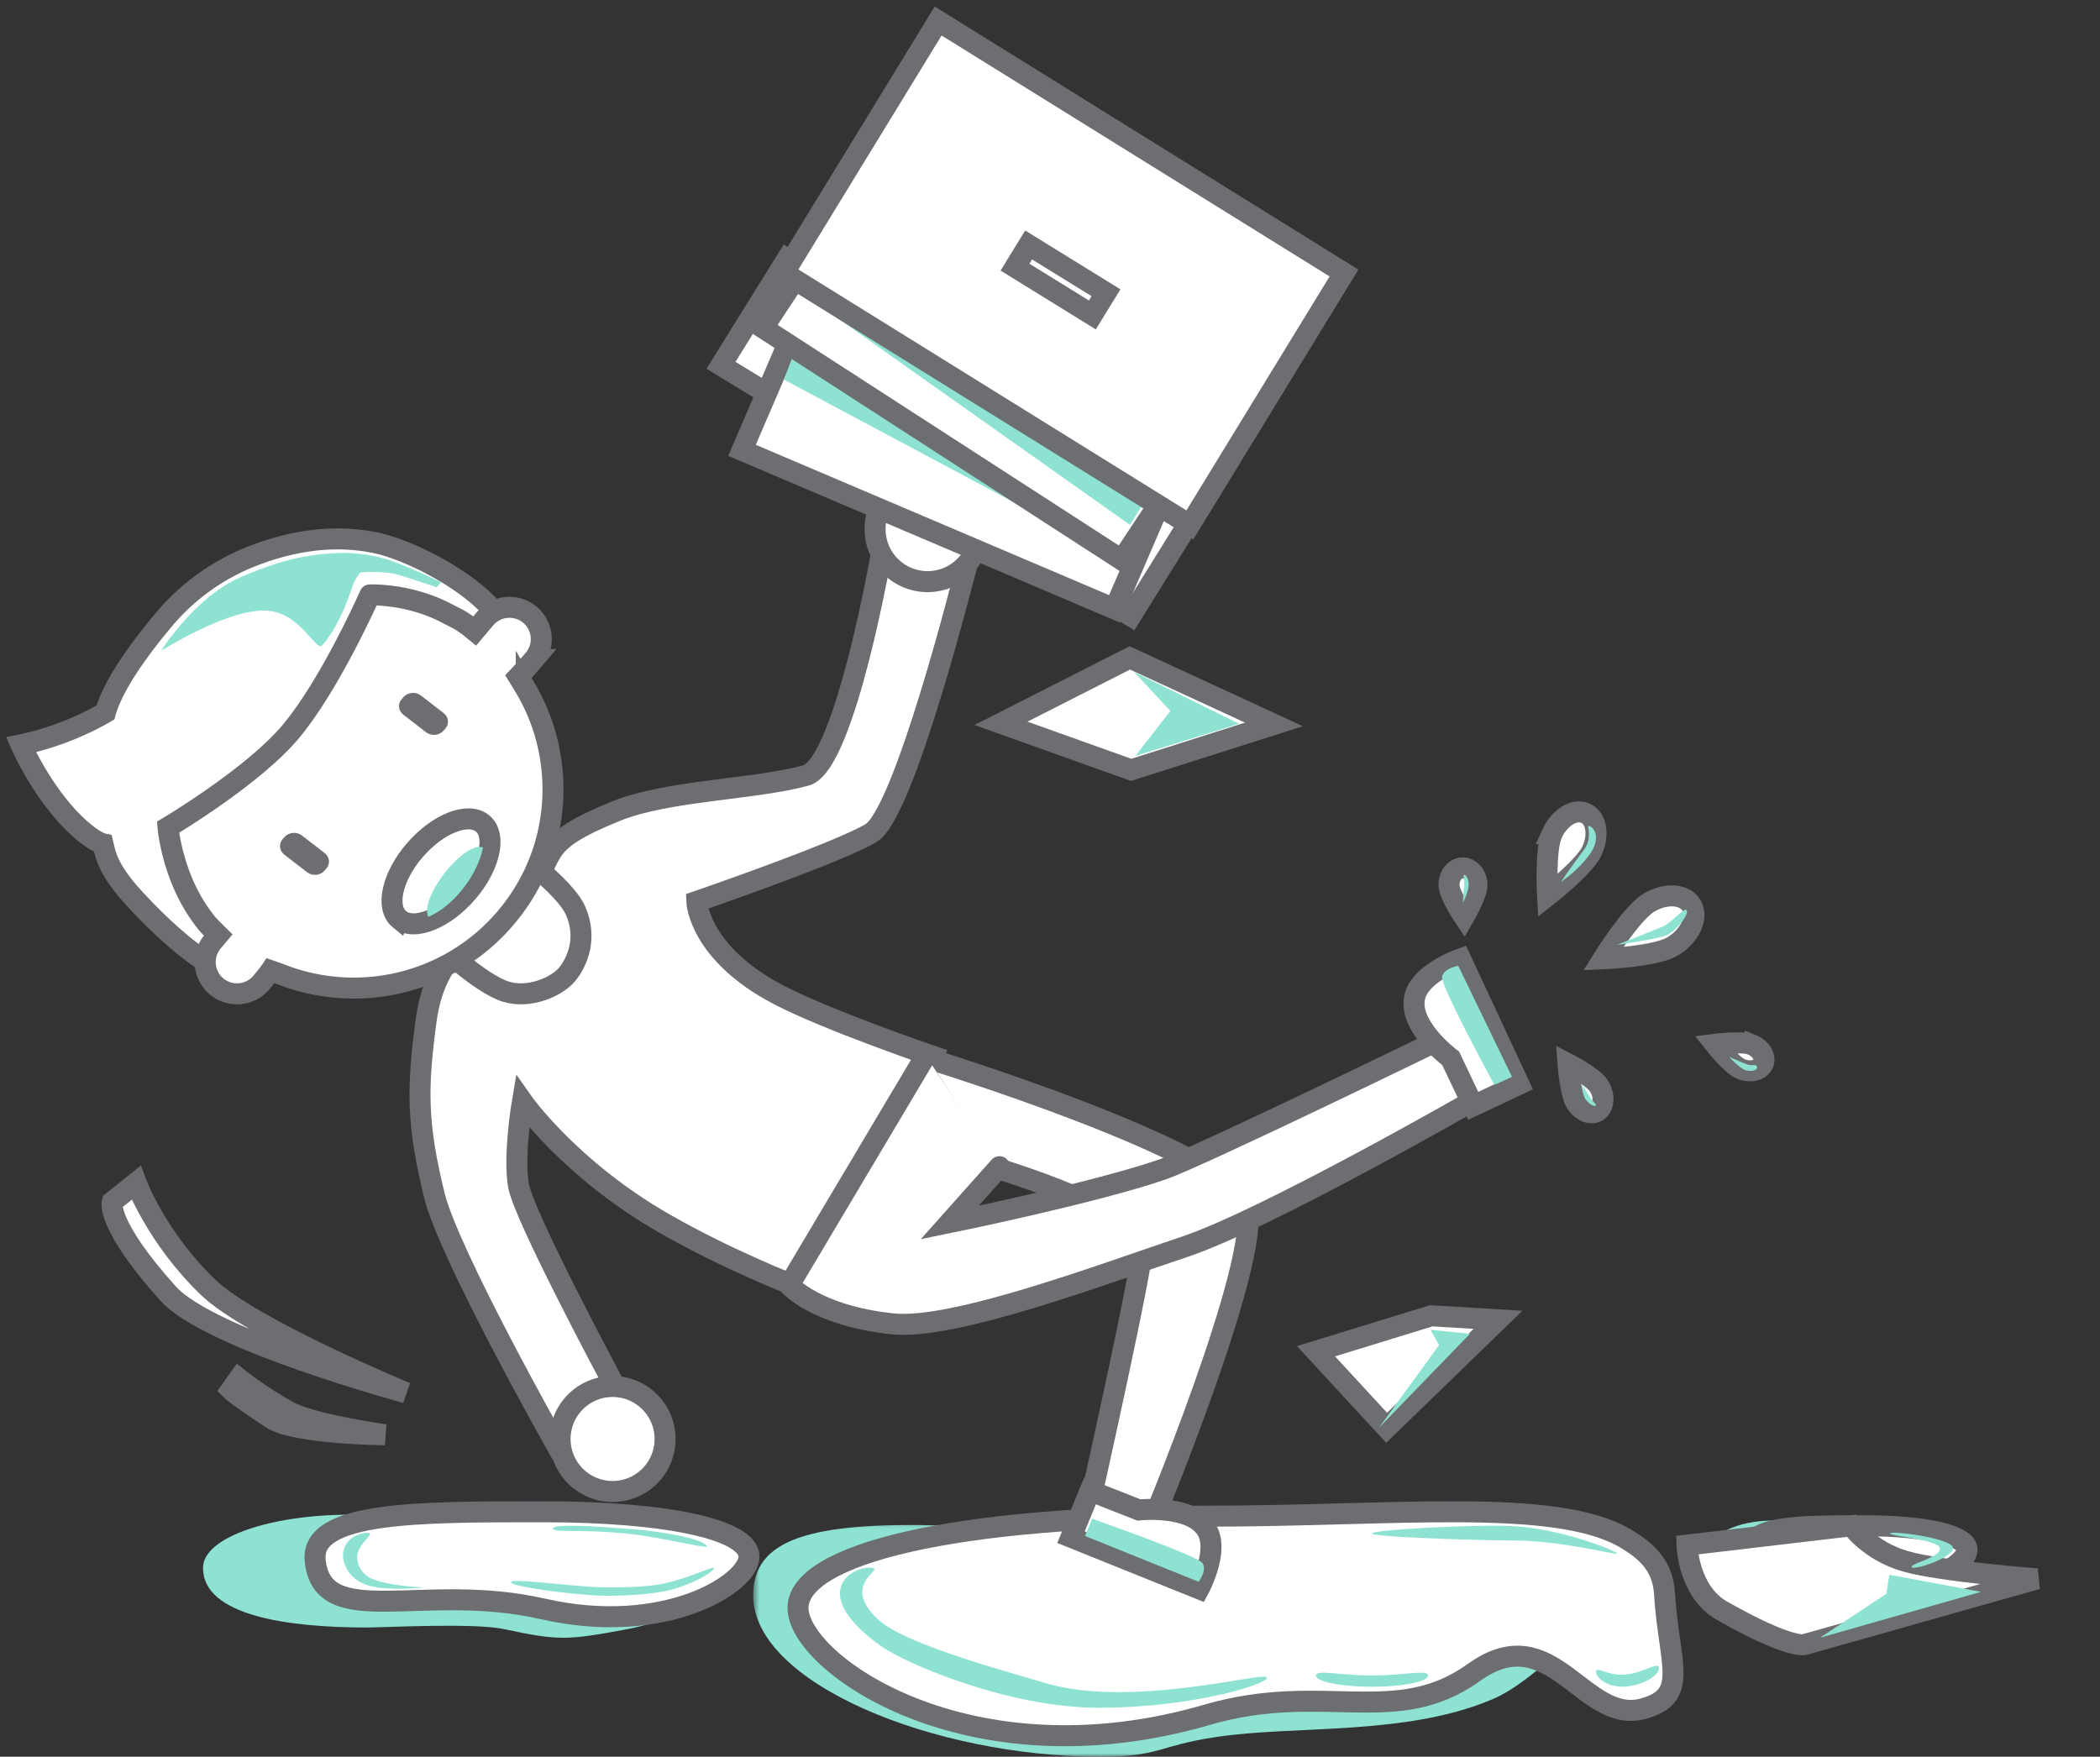 <svg xmlns="http://www.w3.org/2000/svg" xmlns:xlink="http://www.w3.org/1999/xlink" width="300" height="251" viewBox="0 0 300 251">
    <rect x="0" y="0" width="300" height="251" fill="#333333" stroke="none"/>
    <defs>
        <path id="a" d="M.594.188h120.91V34H.594z"/>
    </defs>
    <g fill="none" fill-rule="evenodd">
        <path fill="#8DE2D2" d="M106 221.944c0 3.713-7.01 9.137-16.899 10.93-8.04 1.459-9.235 1.582-17.13-.114-4.238-.91-17.15-.223-19.562-.223-11.275 0-23.409-1.68-23.409-8.52 0-4.378 9.691-7.597 20.966-7.597 6.396 0 17.514-.342 35.124-.42 8.619-.037 20.91 2.068 20.91 5.944M278 220.632c0 2.27-3.095 5.584-7.461 6.68-3.551.892-4.078.966-7.565-.07-1.87-.556-7.572-.136-8.637-.136-4.979 0-10.337-1.027-10.337-5.208 0-2.674 4.28-4.642 9.258-4.642 2.824 0 7.733-.209 15.51-.256 3.805-.023 9.232 1.263 9.232 3.632"/>
        <g transform="translate(107 217)">
            <mask id="b" fill="#fff">
                <use xlink:href="#a"/>
            </mask>
            <path fill="#8DE2D2" d="M121.504 11.429c0 2.196-9.2 11.713-15.094 14.27-12.404 5.38-28.233 3.762-39.67 5.482C58.366 32.439 58.704 34 50.225 34 26.432 34 .594 23.515.594 10.95.594 2.91 8.718.452 27.664.96c6.384.17 17.487-.63 35.07-.771 8.605-.07 58.77 4.12 58.77 11.24" mask="url(#b)"/>
        </g>
        <path fill="#FFF" d="M114 229.755c0 7.836 24.28 25.197 58.453 15.25 16.661-4.848 26.908 2 38.12-6.054 11.168-8.024 15.618 7.554 24.19 5.184 6.627-1.833 3.666-6.254 3.017-16.504-.233-3.661-2.201-5.86-5.669-7.876-10.046-5.839-33.183-3.125-59.658-3.125-35.613 0-58.453 5.29-58.453 13.125"/>
        <path stroke="#6D6E71" stroke-width="3" d="M114 229.755c0 7.836 24.28 25.197 58.453 15.25 16.661-4.848 26.908 2 38.12-6.054 11.168-8.024 15.618 7.554 24.19 5.184 6.627-1.833 3.666-6.254 3.017-16.504-.233-3.661-2.201-5.86-5.669-7.876-10.046-5.839-33.183-3.125-59.658-3.125-35.613 0-58.453 5.29-58.453 13.125z"/>
        <path fill="#FFF" d="M107 222.419c0 3.832-11.999 11.444-29.469 7.458-17.149-3.912-31.492 3.301-32.508-6.939-.69-6.96 14.554-6.938 32.508-6.938S107 218.587 107 222.419"/>
        <path stroke="#6D6E71" stroke-width="3" d="M107 222.419c0 3.832-11.999 11.444-29.469 7.458-17.149-3.912-31.492 3.301-32.508-6.939-.69-6.96 14.554-6.938 32.508-6.938S107 218.587 107 222.419z"/>
        <path fill="#FFF" d="M281 221.424c0 2.044-6 6.103-14.735 3.977-8.574-2.086-15.745 1.76-16.254-3.7-.344-3.712 7.278-3.701 16.254-3.701 8.977 0 14.735 1.38 14.735 3.424"/>
        <path stroke="#6D6E71" stroke-width="3" d="M281 221.424c0 2.044-6 6.103-14.735 3.977-8.574-2.086-15.745 1.76-16.254-3.7-.344-3.712 7.278-3.701 16.254-3.701 8.977 0 14.735 1.38 14.735 3.424z"/>
        <path fill="#8DE2D2" d="M236.998 238.293c.083.946-1.952 2.382-4.544 2.67-2.591.286-4.37-1.126-4.451-2.07-.083-.946 1.71.644 4.302.358 2.591-.286 4.61-1.903 4.693-.958"/>
        <path fill="#FFF" d="M75.265 127.723c4.575-5.803 1.114-7.111 12.747-11.835 7.322-2.973 19.731-3.066 27.114-5.088 5.661-1.552 10.989-32.8 10.989-32.8L138 81.186c-.235.817-8.77 34.97-13.56 37.84-4.721 2.829-24.9 9.775-24.9 9.775s.241 7.337 11.663 13.32c6.911 3.621 21.922 8.756 21.922 8.756l-19.594 32.822s-9.489-3.634-18.74-8.954c-13.406-7.71-20.164-17.356-20.164-17.356s-1.306 7.634-.562 11.978c.745 4.343 13.242 27.686 13.242 27.686L79.232 206s-15.142-26.872-17.178-35.198c-2.5-10.217-2.49-15.257-1.186-24.946.662-4.926 2.402-8.397 5.854-11.503l8.543-6.63z"/>
        <path stroke="#6D6E71" stroke-width="3" d="M75.265 127.723c4.575-5.803 1.114-7.111 12.747-11.835 7.322-2.973 19.731-3.066 27.114-5.088 5.661-1.552 10.989-32.8 10.989-32.8L138 81.186c-.235.817-8.77 34.97-13.56 37.84-4.721 2.829-24.9 9.775-24.9 9.775s.241 7.337 11.663 13.32c6.911 3.621 21.922 8.756 21.922 8.756l-19.594 32.822s-9.489-3.634-18.74-8.954c-13.406-7.71-20.164-17.356-20.164-17.356s-1.306 7.634-.562 11.978c.745 4.343 13.242 27.686 13.242 27.686L79.232 206s-15.142-26.872-17.178-35.198c-2.5-10.217-2.49-15.257-1.186-24.946.662-4.926 2.402-8.397 5.854-11.503l8.543-6.63z"/>
        <path fill="#FFF" d="M142.744 167.039s19.852 5.96 20.452 10.93c.262 2.178-7.286 35.848-7.286 35.848l8.212 4.836s16.225-38.754 13.982-46.434c-2.244-7.68-45.518-20.97-45.518-20.97"/>
        <path stroke="#6D6E71" stroke-linecap="round" stroke-width="3" d="M142.744 167.039s19.852 5.96 20.452 10.93c.262 2.178-7.286 35.848-7.286 35.848l8.212 4.836s16.225-38.754 13.982-46.434c-2.244-7.68-45.518-20.97-45.518-20.97"/>
        <path fill="#FFF" d="M132.244 150.823l-19.495 32.778s3.736 4.366 14.746 5.55c8.818.948 30.618-7.318 41.691-10.993 11.696-3.882 41.986-21.313 41.986-21.313l-4.534-8.767s-35.149 17.127-40.524 18.994c-9.71 3.372-30.447 7.607-30.447 7.607l7.112-7.98"/>
        <path stroke="#6D6E71" stroke-linecap="round" stroke-width="3" d="M132.244 150.823l-19.495 32.778s3.736 4.366 14.746 5.55c8.818.948 30.618-7.318 41.691-10.993 11.696-3.882 41.986-21.313 41.986-21.313l-4.534-8.767s-35.149 17.127-40.524 18.994c-9.71 3.372-30.447 7.607-30.447 7.607l7.112-7.98"/>
        <path fill="#FFF" d="M210.465 158l-3.218-6.776s-6.576-4.881-5.004-9.238c1.137-3.158 6.414-4.986 6.414-4.986L217 154.925 210.465 158z"/>
        <path stroke="#6D6E71" stroke-width="3" d="M210.465 158l-3.218-6.776s-6.576-4.881-5.004-9.238c1.137-3.158 6.414-4.986 6.414-4.986L217 154.925 210.465 158z"/>
        <path fill="#8DE2D2" d="M216 153.86L208.323 138s-2.059.322-2.317 1.56c-.258 1.239 7.474 15.44 7.474 15.44l2.52-1.14z"/>
        <path fill="#FFF" d="M155.73 213l6.962 2.742s8.152-.895 9.949 3.322c1.3 3.055-1.348 7.936-1.348 7.936L153 219.633l2.73-6.633z"/>
        <path stroke="#6D6E71" stroke-width="3" d="M155.73 213l6.962 2.742s8.152-.895 9.949 3.322c1.3 3.055-1.348 7.936-1.348 7.936L153 219.633l2.73-6.633z"/>
        <path fill="#8DE2D2" d="M155 219.465L171.223 226s1.243-1.57.585-2.639c-.658-1.067-15.794-6.361-15.794-6.361L155 219.465z"/>
        <path fill="#FFF" d="M28.772 137s-4.047-2.585-9.602-8.653c-3.888-4.247-4.095-6.325-4.461-7.784 0 0-1.518-.31-4.351-3.16C5.774 112.79 3 106.412 3 106.412c3.952-.81 8.287-2.412 12.056-4.606 1.18-4.218 5.333-9.678 8.332-13.248a31.437 31.437 0 0 1 12.93-9.204c5.564-2.12 11.375-3.007 17.212-1.828C58.565 78.535 67.529 83.18 71 87.913L28.772 137z"/>
        <path stroke="#6D6E71" stroke-width="3" d="M28.772 137s-4.047-2.585-9.602-8.653c-3.888-4.247-4.095-6.325-4.461-7.784 0 0-1.518-.31-4.351-3.16C5.774 112.79 3 106.412 3 106.412c3.952-.81 8.287-2.412 12.056-4.606 1.18-4.218 5.333-9.678 8.332-13.248a31.437 31.437 0 0 1 12.93-9.204c5.564-2.12 11.375-3.007 17.212-1.828C58.565 78.535 67.529 83.18 71 87.913L28.772 137z"/>
        <path fill="#FFF" d="M62 134.277s6.448 6.218 10.247 7.406c3.363 1.052 7.317-.706 8.769-2.465 1.565-1.896 2.861-5.29 1.23-9.052-1.592-3.67-9.474-9.166-9.474-9.166s-1.655 4.997-3.724 7.502C66.98 131.007 62 134.277 62 134.277"/>
        <path stroke="#6D6E71" stroke-width="3" d="M62 134.277s6.448 6.218 10.247 7.406c3.363 1.052 7.317-.706 8.769-2.465 1.565-1.896 2.861-5.29 1.23-9.052-1.592-3.67-9.474-9.166-9.474-9.166s-1.655 4.997-3.724 7.502C66.98 131.007 62 134.277 62 134.277z"/>
        <path fill="#8DE2D2" d="M34.314 82.494C27.822 85.326 23 93 23 93s9.538-6.071 15.086-5.753c4.98.285 7.014 6.049 7.999 4.908 2.619-3.033 4.118-7.916 4.346-8.612.226-.698 1.018-1.723 1.018-1.723s1.463-.308 4.656.107c.75.097 6.28 1.987 6.28 1.987l.615-.713s-3.341-1.688-6.948-3.022c-2.553-.945-5.662-1.224-7.315-1.173-3.988.122-7.931.656-14.423 3.488"/>
        <path fill="#FFF" d="M30.934 140.933a4.546 4.546 0 0 0 6.4-.549c.984-1.165 1.34-1.692 1.34-1.692s.656.224 1.84.669c10.97 4.126 23.816 1.167 31.799-8.299 7.935-9.411 8.701-22.461 2.867-32.527a81.28 81.28 0 0 0-1.128-1.865s1.233-1.29 2.204-2.44a4.53 4.53 0 0 0-.55-6.392 4.547 4.547 0 0 0-6.4.55c-.765.905-1.488 1.764-1.488 1.764s-.509-.416-.775-.622c-1.315-1.016-1.798-1.149-3.225-1.901-5.433-2.866-10.982-2.624-10.982-2.624S47.27 97.647 41.56 104.501C36.179 110.96 24 118.192 24 118.192s.486 5.77 3.709 11.094a24.35 24.35 0 0 0 1.831 2.619c.341.419 1.638 1.696 1.638 1.696l-.794.94a4.531 4.531 0 0 0 .55 6.392"/>
        <path stroke="#6D6E71" stroke-width="3" d="M30.934 140.933a4.546 4.546 0 0 0 6.4-.549c.984-1.165 1.34-1.692 1.34-1.692s.656.224 1.84.669c10.97 4.126 23.816 1.167 31.799-8.299 7.935-9.411 8.701-22.461 2.867-32.527a81.28 81.28 0 0 0-1.128-1.865s1.233-1.29 2.204-2.44a4.53 4.53 0 0 0-.55-6.392 4.547 4.547 0 0 0-6.4.55c-.765.905-1.488 1.764-1.488 1.764s-.509-.416-.775-.622c-1.315-1.016-1.798-1.149-3.225-1.901-5.433-2.866-10.982-2.624-10.982-2.624S47.27 97.647 41.56 104.501C36.179 110.96 24 118.192 24 118.192s.486 5.77 3.709 11.094a24.35 24.35 0 0 0 1.831 2.619c.341.419 1.638 1.696 1.638 1.696l-.794.94a4.531 4.531 0 0 0 .55 6.392z"/>
        <path fill="#6D6E71" d="M63.326 104.432l.266-.29c.618-.673.523-1.688-.21-2.255l-3.252-2.512c-.733-.568-1.84-.48-2.457.193l-.266.29c-.617.674-.522 1.688.211 2.255l3.25 2.512c.735.568 1.84.48 2.458-.193M46.326 124.432l.266-.29c.618-.673.523-1.688-.21-2.255l-3.252-2.512c-.733-.568-1.84-.48-2.457.193l-.266.29c-.617.674-.522 1.688.212 2.255l3.25 2.512c.734.568 1.84.48 2.457-.193"/>
        <path fill="#FFF" d="M57.073 131.35c1.055.864 2.703.838 4.501.09 1.711-.701 3.555-2.048 5.148-3.89 1.594-1.842 2.647-3.841 3.067-5.601.447-1.848.195-3.436-.86-4.3-2.055-1.683-6.376.02-9.651 3.803-3.275 3.785-4.26 8.215-2.205 9.899"/>
        <path stroke="#6D6E71" stroke-width="3" d="M57.073 131.35c1.055.864 2.703.838 4.501.09 1.711-.701 3.555-2.048 5.148-3.89 1.594-1.842 2.647-3.841 3.067-5.601.447-1.848.195-3.436-.86-4.3-2.055-1.683-6.376.02-9.651 3.803-3.275 3.785-4.26 8.215-2.205 9.899z"/>
        <path fill="#8DE2D2" d="M61.2 131c1.655-.704 3.423-2.1 4.938-4.025 1.513-1.925 2.487-3.993 2.862-5.875-1.102-.515-3.4 1.001-5.421 3.57-2.018 2.565-3.04 5.255-2.378 6.33"/>
        <path fill="#FFF" d="M125.054 76.393a7.5 7.5 0 1 0 14.892-1.785 7.5 7.5 0 0 0-14.892 1.785"/>
        <path stroke="#6D6E71" stroke-width="3" d="M125.054 76.393a7.5 7.5 0 1 0 14.892-1.785 7.5 7.5 0 0 0-14.892 1.785z"/>
        <path fill="#FFF" d="M80.054 206.393a7.5 7.5 0 1 0 14.892-1.785 7.5 7.5 0 0 0-14.892 1.785"/>
        <path stroke="#6D6E71" stroke-width="3" d="M80.054 206.393a7.5 7.5 0 1 0 14.892-1.785 7.5 7.5 0 0 0-14.892 1.785z"/>
        <path fill="#FFF" d="M171 72.81L112.44 37 103 52.19 161.56 88z"/>
        <path stroke="#6D6E71" stroke-width="3" d="M171 72.81L112.44 37 103 52.19 161.56 88z"/>
        <path fill="#FFF" d="M106 64.342L159.23 87 174 52.657 120.77 30z"/>
        <path stroke="#6D6E71" stroke-width="3" d="M106 64.342L159.23 87 174 52.657 120.77 30z"/>
        <path fill="#8DE2D2" d="M158.376 79L164 73.226 119.214 35 112 54.243z"/>
        <path fill="#FFF" d="M109 46.858L160.257 80 182 47.141 130.743 14z"/>
        <path stroke="#6D6E71" stroke-width="3" d="M109 46.858L160.257 80 182 47.141 130.743 14z"/>
        <path fill="#FFF" d="M143 103.347L161.59 110l20.41-6.495L161.4 94z"/>
        <path stroke="#6D6E71" stroke-width="3" d="M143 103.347L161.59 110l20.41-6.495L161.4 94z"/>
        <path fill="#FFF" d="M204.462 188L188 193.063 198.091 204 214 188.571z"/>
        <path stroke="#6D6E71" stroke-width="3" d="M204.462 188L188 193.063 198.091 204 214 188.571z"/>
        <path fill="#FFF" d="M264.488 218L241 220.767s.157 6.633 5.016 9.385c9.978 5.651 11.847 4.803 11.847 4.803L291 225.586s-13.663-1.04-18.792-2.507c-5.13-1.468-7.72-5.079-7.72-5.079"/>
        <path stroke="#6D6E71" stroke-width="3" d="M264.488 218L241 220.767s.157 6.633 5.016 9.385c9.978 5.651 11.847 4.803 11.847 4.803L291 225.586s-13.663-1.04-18.792-2.507c-5.13-1.468-7.72-5.079-7.72-5.079z"/>
        <path fill="#8DE2D2" d="M161.43 75L173 56.243 124.287 23 114 41.45z"/>
        <path fill="#FFF" d="M192 39.009L134.021 3 112 38.991 169.98 75z"/>
        <path stroke="#6D6E71" stroke-width="3" d="M192 39.009L134.021 3 112 38.991 169.98 75z"/>
        <path fill="#FFF" d="M158 41.83L146.948 35 145 38.17 156.052 45z"/>
        <path stroke="#6D6E71" stroke-width="3" d="M158 41.83L146.948 35 145 38.17 156.052 45z"/>
        <path fill="#8DE2D2" d="M177 103.408L162 96l5.193 5.578-4.981 6.422zM269.907 225L283 227.445 260 234l9.475-6.276zM204.348 190l5.652.565L197 204l8.582-11.808z"/>
        <path fill="#FFF" d="M221.73 119.097c1.048-2.292 3.173-3.597 4.745-2.917 1.573.68 1.998 3.09.95 5.382-1.047 2.292-6.355 6.438-6.355 6.438s-.388-6.611.66-8.903"/>
        <path stroke="#6D6E71" stroke-width="3" d="M221.73 119.097c1.048-2.292 3.173-3.597 4.745-2.917 1.573.68 1.998 3.09.95 5.382-1.047 2.292-6.355 6.438-6.355 6.438s-.388-6.611.66-8.903z"/>
        <path fill="#FFF" d="M235.558 128.97c2.46-1.463 5.208-1.246 6.135.484.927 1.731-.316 4.32-2.776 5.783C236.455 136.7 229 137 229 137s4.097-6.568 6.558-8.03"/>
        <path stroke="#6D6E71" stroke-width="3" d="M235.558 128.97c2.46-1.463 5.208-1.246 6.135.484.927 1.731-.316 4.32-2.776 5.783C236.455 136.7 229 137 229 137s4.097-6.568 6.558-8.03z"/>
        <path fill="#FFF" d="M250.215 149.25c1.334.536 2.083 1.754 1.672 2.72-.41.966-1.827 1.314-3.163.778-1.334-.535-3.724-3.543-3.724-3.543s3.879-.49 5.215.046"/>
        <path stroke="#6D6E71" stroke-width="3" d="M250.215 149.25c1.334.536 2.083 1.754 1.672 2.72-.41.966-1.827 1.314-3.163.778-1.334-.535-3.724-3.543-3.724-3.543s3.879-.49 5.215.046z"/>
        <path fill="#FFF" d="M228.413 155.15c.83 1.301.773 2.894-.129 3.56-.902.664-2.307.15-3.137-1.151C224.317 156.258 224 152 224 152s3.583 1.85 4.413 3.15"/>
        <path stroke="#6D6E71" stroke-width="3" d="M228.413 155.15c.83 1.301.773 2.894-.129 3.56-.902.664-2.307.15-3.137-1.151C224.317 156.258 224 152 224 152s3.583 1.85 4.413 3.15z"/>
        <path fill="#FFF" d="M207.002 126.521c-.045-1.357.814-2.486 1.918-2.52 1.104-.036 2.035 1.036 2.08 2.393.045 1.357-1.85 4.606-1.85 4.606s-2.104-3.122-2.148-4.479"/>
        <path stroke="#6D6E71" stroke-width="3" d="M207.002 126.521c-.045-1.357.814-2.486 1.918-2.52 1.104-.036 2.035 1.036 2.08 2.393.045 1.357-1.85 4.606-1.85 4.606s-2.104-3.122-2.148-4.479z"/>
        <path fill="#8DE2D2" d="M209.795 126.62c-.057.82-.795 2.38-.795 2.38s.033-1.54.174-2.352c.141-.81-.259-1.685-.018-1.647.241.038.718.482.639 1.619M226.183 121.55A115.57 115.57 0 0 0 223 126s2.272-1.501 3.923-3.682c1.651-2.182 1.127-3.727.26-4.232-.865-.505.652 1.283-1 3.464M240.967 130.095c-.3-.59-2.1 1.742-3.53 2.339C236.007 133.029 231 135 231 135s5.615-.781 7.046-1.378c1.43-.595 3.22-2.938 2.92-3.527M250.997 152.47c.065.529-.968.627-1.615.447C248.622 152.704 247 151 247 151s1.796.79 2.536 1.063c.806.296 1.396-.122 1.461.407M227.157 156.779c.406.68 1.114 1.169.735 1.217-.378.048-.91-.298-1.383-.928-.384-.512-.509-2.068-.509-2.068s.727 1.058 1.157 1.779M180.978 239.792c-.57 1.048-11.022 4.208-24.042 4.208-13.02 0-27.728-6.404-31.139-8.855-10.833-7.785-3.646-11.69-1.052-11.084 1.252.293-4.634 2.427.751 7.375 3.823 3.513 18.163 7.319 23.671 8.989 12.832 3.889 32.575-2.036 31.811-.633M230.842 221.996c-1.375-.136-8.376-1.88-14.627-1.889-4.876-.006-19.214-.478-20.159-.944-1.125-.557 14.968-1.394 20.16-1.103 7.5.42 16.058 4.078 14.626 3.936M204 239.394c0 .886-3.582 1.606-8 1.606s-8-.72-8-1.606c0-.886 3.582 0 8 0s8-.886 8 0M102 224.067c0 .366-2.114 1.883-5.731 2.962-2.844.85-7.454.971-9.389.971-4.397 0-13.88-1.287-13.88-1.94 0-.654 9.483.755 13.88.755 1.775 0 6.04-.029 8.676-.72 3.893-1.021 6.444-2.418 6.444-2.028M51.024 222.474c0 .745.381 2.472 2.38 3.207 3.095 1.137 8.225 1.146 7.532 1.146-.834 0-5.296.522-8.144-.248-2.577-.698-3.595-2.614-3.767-3.973-.239-1.888 1.256-3.466 3.429-3.602 1.452-.092-1.43 1.57-1.43 3.47M89.276 219.095c5.098.471 12.045 2.334 11.713 1.814-.828-1.295-8.087-2.257-11.005-2.449-1.926-.126-11.226-.95-10.98-.031.15.557 3.63.052 10.272.666M277.122 221.229c-.16-1.283-7.64-1.805-7.093-2.162.546-.357 9.084.762 8.97 2.162-.114 1.4-5.654 3.194-5.906 2.681-.252-.513 4.189-1.398 4.029-2.681"/>
        <path fill="#FFF" d="M58 199s-28.005-7.548-33.973-14.169c-8.92-9.893-8-13.093-8-13.093L19.45 169s2.893 7.828 10.294 14.941C35.889 189.846 58 199 58 199"/>
        <path stroke="#6D6E71" stroke-width="3" d="M58 199s-28.005-7.548-33.973-14.169c-8.92-9.893-8-13.093-8-13.093L19.45 169s2.893 7.828 10.294 14.941C35.889 189.846 58 199 58 199z"/>
        <path fill="#FFF" d="M55 205s-12.876-.114-16.227-2.331c-5.007-3.313-5.773-4.08-5.773-4.08L34.132 197s2.953 2.359 6.976 4.628C44.447 203.513 55 205 55 205"/>
        <path stroke="#6D6E71" stroke-width="3" d="M55 205s-12.876-.114-16.227-2.331c-5.007-3.313-5.773-4.08-5.773-4.08L34.132 197s2.953 2.359 6.976 4.628C44.447 203.513 55 205 55 205z"/>
    </g>
</svg>
